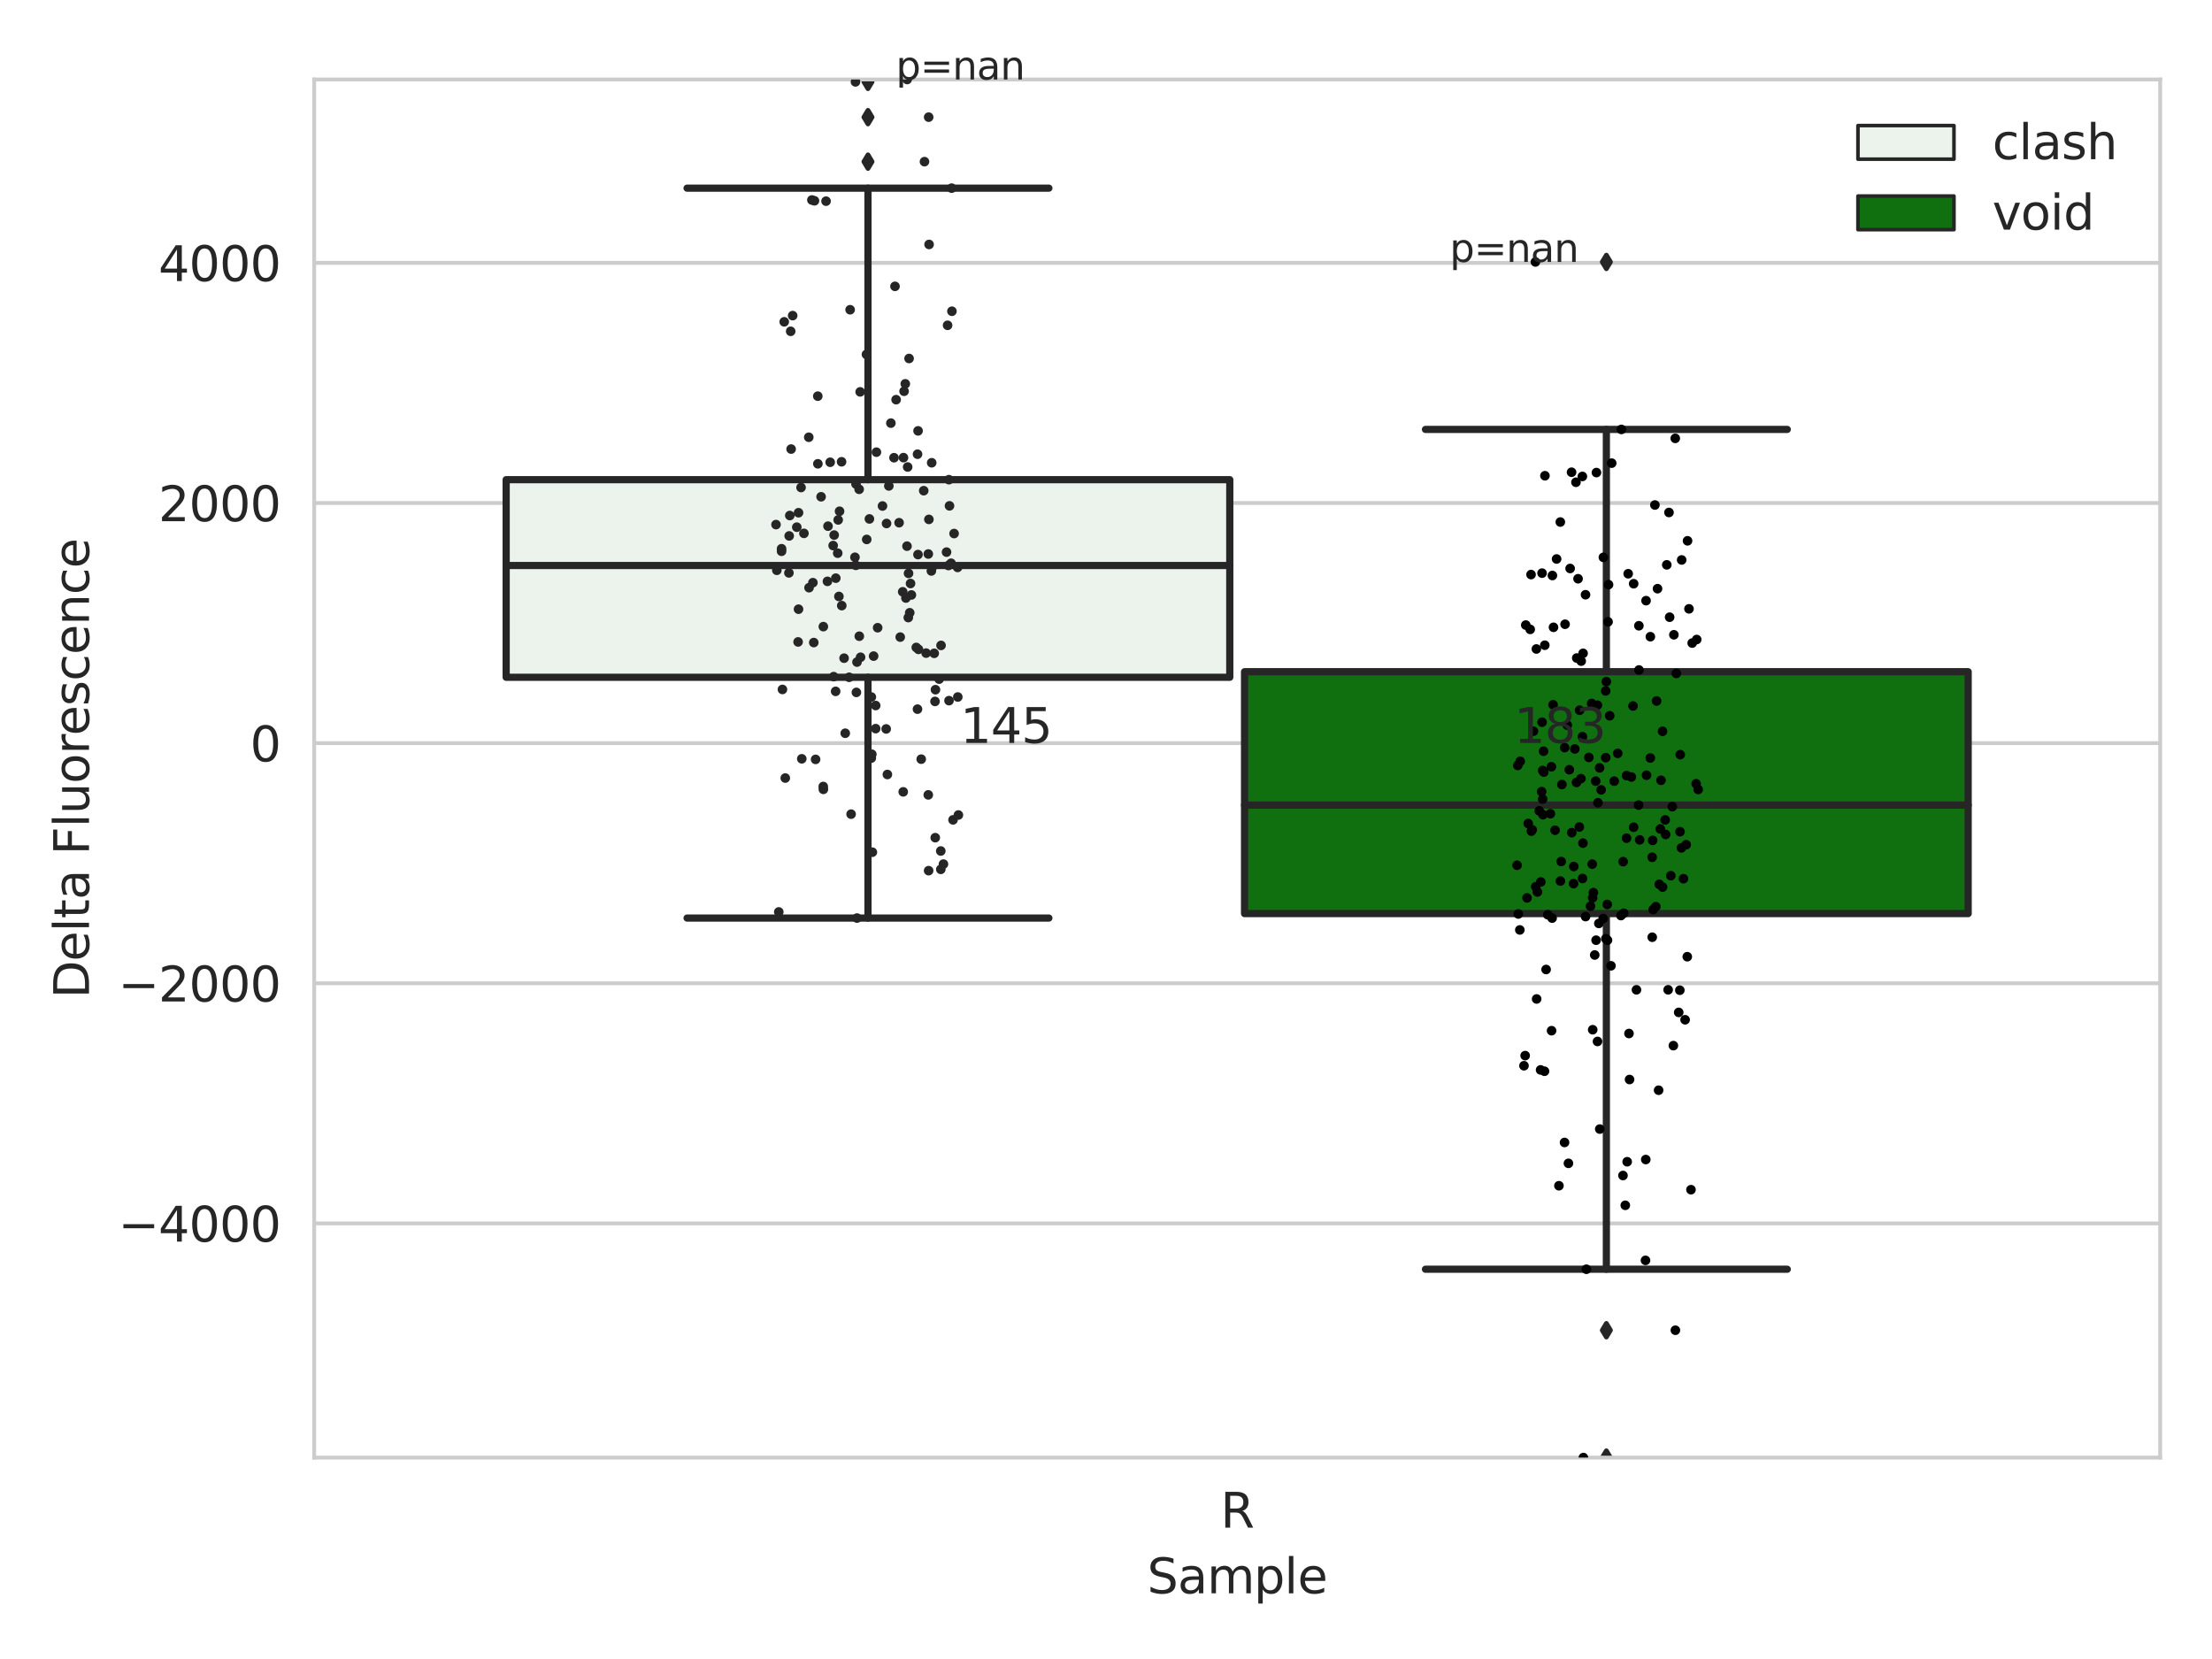 <?xml version="1.0" encoding="utf-8" standalone="no"?>
<!DOCTYPE svg PUBLIC "-//W3C//DTD SVG 1.1//EN"
  "http://www.w3.org/Graphics/SVG/1.1/DTD/svg11.dtd">
<svg xmlns:xlink="http://www.w3.org/1999/xlink" width="460.8pt" height="345.6pt" viewBox="0 0 460.8 345.6" xmlns="http://www.w3.org/2000/svg" version="1.1">
 <defs>
  <style type="text/css">*{stroke-linejoin: round; stroke-linecap: butt}</style>
 </defs>
 <g id="figure_1">
  <g id="patch_1">
   <path d="M 0 345.6 
L 460.8 345.6 
L 460.8 0 
L 0 0 
z
" style="fill: #ffffff"/>
  </g>
  <g id="axes_1">
   <g id="patch_2">
    <path d="M 65.45 303.64 
L 450 303.64 
L 450 16.561 
L 65.45 16.561 
z
" style="fill: #ffffff"/>
   </g>
   <g id="matplotlib.axis_1">
    <g id="xtick_1">
     <g id="text_1">
      <!-- R -->
      <g style="fill: #262626" transform="translate(254.251 318.238)scale(0.1 -0.1)">
       <defs>
        <path id="DejaVuSans-52" d="M 2841 2188 
Q 3044 2119 3236 1894 
Q 3428 1669 3622 1275 
L 4263 0 
L 3584 0 
L 2988 1197 
Q 2756 1666 2539 1819 
Q 2322 1972 1947 1972 
L 1259 1972 
L 1259 0 
L 628 0 
L 628 4666 
L 2053 4666 
Q 2853 4666 3247 4331 
Q 3641 3997 3641 3322 
Q 3641 2881 3436 2590 
Q 3231 2300 2841 2188 
z
M 1259 4147 
L 1259 2491 
L 2053 2491 
Q 2509 2491 2742 2702 
Q 2975 2913 2975 3322 
Q 2975 3731 2742 3939 
Q 2509 4147 2053 4147 
L 1259 4147 
z
" transform="scale(0.016)"/>
       </defs>
       <use xlink:href="#DejaVuSans-52"/>
      </g>
     </g>
    </g>
    <g id="text_2">
     <!-- Sample -->
     <g style="fill: #262626" transform="translate(238.977 331.917)scale(0.1 -0.1)">
      <defs>
       <path id="DejaVuSans-53" d="M 3425 4513 
L 3425 3897 
Q 3066 4069 2747 4153 
Q 2428 4238 2131 4238 
Q 1616 4238 1336 4038 
Q 1056 3838 1056 3469 
Q 1056 3159 1242 3001 
Q 1428 2844 1947 2747 
L 2328 2669 
Q 3034 2534 3370 2195 
Q 3706 1856 3706 1288 
Q 3706 609 3251 259 
Q 2797 -91 1919 -91 
Q 1588 -91 1214 -16 
Q 841 59 441 206 
L 441 856 
Q 825 641 1194 531 
Q 1563 422 1919 422 
Q 2459 422 2753 634 
Q 3047 847 3047 1241 
Q 3047 1584 2836 1778 
Q 2625 1972 2144 2069 
L 1759 2144 
Q 1053 2284 737 2584 
Q 422 2884 422 3419 
Q 422 4038 858 4394 
Q 1294 4750 2059 4750 
Q 2388 4750 2728 4690 
Q 3069 4631 3425 4513 
z
" transform="scale(0.016)"/>
       <path id="DejaVuSans-61" d="M 2194 1759 
Q 1497 1759 1228 1600 
Q 959 1441 959 1056 
Q 959 750 1161 570 
Q 1363 391 1709 391 
Q 2188 391 2477 730 
Q 2766 1069 2766 1631 
L 2766 1759 
L 2194 1759 
z
M 3341 1997 
L 3341 0 
L 2766 0 
L 2766 531 
Q 2569 213 2275 61 
Q 1981 -91 1556 -91 
Q 1019 -91 701 211 
Q 384 513 384 1019 
Q 384 1609 779 1909 
Q 1175 2209 1959 2209 
L 2766 2209 
L 2766 2266 
Q 2766 2663 2505 2880 
Q 2244 3097 1772 3097 
Q 1472 3097 1187 3025 
Q 903 2953 641 2809 
L 641 3341 
Q 956 3463 1253 3523 
Q 1550 3584 1831 3584 
Q 2591 3584 2966 3190 
Q 3341 2797 3341 1997 
z
" transform="scale(0.016)"/>
       <path id="DejaVuSans-6d" d="M 3328 2828 
Q 3544 3216 3844 3400 
Q 4144 3584 4550 3584 
Q 5097 3584 5394 3201 
Q 5691 2819 5691 2113 
L 5691 0 
L 5113 0 
L 5113 2094 
Q 5113 2597 4934 2840 
Q 4756 3084 4391 3084 
Q 3944 3084 3684 2787 
Q 3425 2491 3425 1978 
L 3425 0 
L 2847 0 
L 2847 2094 
Q 2847 2600 2669 2842 
Q 2491 3084 2119 3084 
Q 1678 3084 1418 2786 
Q 1159 2488 1159 1978 
L 1159 0 
L 581 0 
L 581 3500 
L 1159 3500 
L 1159 2956 
Q 1356 3278 1631 3431 
Q 1906 3584 2284 3584 
Q 2666 3584 2933 3390 
Q 3200 3197 3328 2828 
z
" transform="scale(0.016)"/>
       <path id="DejaVuSans-70" d="M 1159 525 
L 1159 -1331 
L 581 -1331 
L 581 3500 
L 1159 3500 
L 1159 2969 
Q 1341 3281 1617 3432 
Q 1894 3584 2278 3584 
Q 2916 3584 3314 3078 
Q 3713 2572 3713 1747 
Q 3713 922 3314 415 
Q 2916 -91 2278 -91 
Q 1894 -91 1617 61 
Q 1341 213 1159 525 
z
M 3116 1747 
Q 3116 2381 2855 2742 
Q 2594 3103 2138 3103 
Q 1681 3103 1420 2742 
Q 1159 2381 1159 1747 
Q 1159 1113 1420 752 
Q 1681 391 2138 391 
Q 2594 391 2855 752 
Q 3116 1113 3116 1747 
z
" transform="scale(0.016)"/>
       <path id="DejaVuSans-6c" d="M 603 4863 
L 1178 4863 
L 1178 0 
L 603 0 
L 603 4863 
z
" transform="scale(0.016)"/>
       <path id="DejaVuSans-65" d="M 3597 1894 
L 3597 1613 
L 953 1613 
Q 991 1019 1311 708 
Q 1631 397 2203 397 
Q 2534 397 2845 478 
Q 3156 559 3463 722 
L 3463 178 
Q 3153 47 2828 -22 
Q 2503 -91 2169 -91 
Q 1331 -91 842 396 
Q 353 884 353 1716 
Q 353 2575 817 3079 
Q 1281 3584 2069 3584 
Q 2775 3584 3186 3129 
Q 3597 2675 3597 1894 
z
M 3022 2063 
Q 3016 2534 2758 2815 
Q 2500 3097 2075 3097 
Q 1594 3097 1305 2825 
Q 1016 2553 972 2059 
L 3022 2063 
z
" transform="scale(0.016)"/>
      </defs>
      <use xlink:href="#DejaVuSans-53"/>
      <use xlink:href="#DejaVuSans-61" x="63.477"/>
      <use xlink:href="#DejaVuSans-6d" x="124.756"/>
      <use xlink:href="#DejaVuSans-70" x="222.168"/>
      <use xlink:href="#DejaVuSans-6c" x="285.645"/>
      <use xlink:href="#DejaVuSans-65" x="313.428"/>
     </g>
    </g>
   </g>
   <g id="matplotlib.axis_2">
    <g id="ytick_1">
     <g id="line2d_1">
      <path d="M 65.45 254.854 
L 450 254.854 
" clip-path="url(#pcdf59a289c)" style="fill: none; stroke: #cccccc; stroke-width: 0.8; stroke-linecap: round"/>
     </g>
     <g id="text_3">
      <!-- −4000 -->
      <g style="fill: #262626" transform="translate(24.62 258.653)scale(0.1 -0.1)">
       <defs>
        <path id="DejaVuSans-2212" d="M 678 2272 
L 4684 2272 
L 4684 1741 
L 678 1741 
L 678 2272 
z
" transform="scale(0.016)"/>
        <path id="DejaVuSans-34" d="M 2419 4116 
L 825 1625 
L 2419 1625 
L 2419 4116 
z
M 2253 4666 
L 3047 4666 
L 3047 1625 
L 3713 1625 
L 3713 1100 
L 3047 1100 
L 3047 0 
L 2419 0 
L 2419 1100 
L 313 1100 
L 313 1709 
L 2253 4666 
z
" transform="scale(0.016)"/>
        <path id="DejaVuSans-30" d="M 2034 4250 
Q 1547 4250 1301 3770 
Q 1056 3291 1056 2328 
Q 1056 1369 1301 889 
Q 1547 409 2034 409 
Q 2525 409 2770 889 
Q 3016 1369 3016 2328 
Q 3016 3291 2770 3770 
Q 2525 4250 2034 4250 
z
M 2034 4750 
Q 2819 4750 3233 4129 
Q 3647 3509 3647 2328 
Q 3647 1150 3233 529 
Q 2819 -91 2034 -91 
Q 1250 -91 836 529 
Q 422 1150 422 2328 
Q 422 3509 836 4129 
Q 1250 4750 2034 4750 
z
" transform="scale(0.016)"/>
       </defs>
       <use xlink:href="#DejaVuSans-2212"/>
       <use xlink:href="#DejaVuSans-34" x="83.789"/>
       <use xlink:href="#DejaVuSans-30" x="147.412"/>
       <use xlink:href="#DejaVuSans-30" x="211.035"/>
       <use xlink:href="#DejaVuSans-30" x="274.658"/>
      </g>
     </g>
    </g>
    <g id="ytick_2">
     <g id="line2d_2">
      <path d="M 65.45 204.83 
L 450 204.83 
" clip-path="url(#pcdf59a289c)" style="fill: none; stroke: #cccccc; stroke-width: 0.8; stroke-linecap: round"/>
     </g>
     <g id="text_4">
      <!-- −2000 -->
      <g style="fill: #262626" transform="translate(24.62 208.629)scale(0.1 -0.1)">
       <defs>
        <path id="DejaVuSans-32" d="M 1228 531 
L 3431 531 
L 3431 0 
L 469 0 
L 469 531 
Q 828 903 1448 1529 
Q 2069 2156 2228 2338 
Q 2531 2678 2651 2914 
Q 2772 3150 2772 3378 
Q 2772 3750 2511 3984 
Q 2250 4219 1831 4219 
Q 1534 4219 1204 4116 
Q 875 4013 500 3803 
L 500 4441 
Q 881 4594 1212 4672 
Q 1544 4750 1819 4750 
Q 2544 4750 2975 4387 
Q 3406 4025 3406 3419 
Q 3406 3131 3298 2873 
Q 3191 2616 2906 2266 
Q 2828 2175 2409 1742 
Q 1991 1309 1228 531 
z
" transform="scale(0.016)"/>
       </defs>
       <use xlink:href="#DejaVuSans-2212"/>
       <use xlink:href="#DejaVuSans-32" x="83.789"/>
       <use xlink:href="#DejaVuSans-30" x="147.412"/>
       <use xlink:href="#DejaVuSans-30" x="211.035"/>
       <use xlink:href="#DejaVuSans-30" x="274.658"/>
      </g>
     </g>
    </g>
    <g id="ytick_3">
     <g id="line2d_3">
      <path d="M 65.45 154.806 
L 450 154.806 
" clip-path="url(#pcdf59a289c)" style="fill: none; stroke: #cccccc; stroke-width: 0.8; stroke-linecap: round"/>
     </g>
     <g id="text_5">
      <!-- 0 -->
      <g style="fill: #262626" transform="translate(52.087 158.605)scale(0.1 -0.1)">
       <use xlink:href="#DejaVuSans-30"/>
      </g>
     </g>
    </g>
    <g id="ytick_4">
     <g id="line2d_4">
      <path d="M 65.45 104.782 
L 450 104.782 
" clip-path="url(#pcdf59a289c)" style="fill: none; stroke: #cccccc; stroke-width: 0.8; stroke-linecap: round"/>
     </g>
     <g id="text_6">
      <!-- 2000 -->
      <g style="fill: #262626" transform="translate(33 108.581)scale(0.1 -0.1)">
       <use xlink:href="#DejaVuSans-32"/>
       <use xlink:href="#DejaVuSans-30" x="63.623"/>
       <use xlink:href="#DejaVuSans-30" x="127.246"/>
       <use xlink:href="#DejaVuSans-30" x="190.869"/>
      </g>
     </g>
    </g>
    <g id="ytick_5">
     <g id="line2d_5">
      <path d="M 65.45 54.758 
L 450 54.758 
" clip-path="url(#pcdf59a289c)" style="fill: none; stroke: #cccccc; stroke-width: 0.8; stroke-linecap: round"/>
     </g>
     <g id="text_7">
      <!-- 4000 -->
      <g style="fill: #262626" transform="translate(33 58.557)scale(0.1 -0.1)">
       <use xlink:href="#DejaVuSans-34"/>
       <use xlink:href="#DejaVuSans-30" x="63.623"/>
       <use xlink:href="#DejaVuSans-30" x="127.246"/>
       <use xlink:href="#DejaVuSans-30" x="190.869"/>
      </g>
     </g>
    </g>
    <g id="text_8">
     <!-- Delta Fluorescence -->
     <g style="fill: #262626" transform="translate(18.541 207.967)rotate(-90)scale(0.1 -0.1)">
      <defs>
       <path id="DejaVuSans-44" d="M 1259 4147 
L 1259 519 
L 2022 519 
Q 2988 519 3436 956 
Q 3884 1394 3884 2338 
Q 3884 3275 3436 3711 
Q 2988 4147 2022 4147 
L 1259 4147 
z
M 628 4666 
L 1925 4666 
Q 3281 4666 3915 4102 
Q 4550 3538 4550 2338 
Q 4550 1131 3912 565 
Q 3275 0 1925 0 
L 628 0 
L 628 4666 
z
" transform="scale(0.016)"/>
       <path id="DejaVuSans-74" d="M 1172 4494 
L 1172 3500 
L 2356 3500 
L 2356 3053 
L 1172 3053 
L 1172 1153 
Q 1172 725 1289 603 
Q 1406 481 1766 481 
L 2356 481 
L 2356 0 
L 1766 0 
Q 1100 0 847 248 
Q 594 497 594 1153 
L 594 3053 
L 172 3053 
L 172 3500 
L 594 3500 
L 594 4494 
L 1172 4494 
z
" transform="scale(0.016)"/>
       <path id="DejaVuSans-20" transform="scale(0.016)"/>
       <path id="DejaVuSans-46" d="M 628 4666 
L 3309 4666 
L 3309 4134 
L 1259 4134 
L 1259 2759 
L 3109 2759 
L 3109 2228 
L 1259 2228 
L 1259 0 
L 628 0 
L 628 4666 
z
" transform="scale(0.016)"/>
       <path id="DejaVuSans-75" d="M 544 1381 
L 544 3500 
L 1119 3500 
L 1119 1403 
Q 1119 906 1312 657 
Q 1506 409 1894 409 
Q 2359 409 2629 706 
Q 2900 1003 2900 1516 
L 2900 3500 
L 3475 3500 
L 3475 0 
L 2900 0 
L 2900 538 
Q 2691 219 2414 64 
Q 2138 -91 1772 -91 
Q 1169 -91 856 284 
Q 544 659 544 1381 
z
M 1991 3584 
L 1991 3584 
z
" transform="scale(0.016)"/>
       <path id="DejaVuSans-6f" d="M 1959 3097 
Q 1497 3097 1228 2736 
Q 959 2375 959 1747 
Q 959 1119 1226 758 
Q 1494 397 1959 397 
Q 2419 397 2687 759 
Q 2956 1122 2956 1747 
Q 2956 2369 2687 2733 
Q 2419 3097 1959 3097 
z
M 1959 3584 
Q 2709 3584 3137 3096 
Q 3566 2609 3566 1747 
Q 3566 888 3137 398 
Q 2709 -91 1959 -91 
Q 1206 -91 779 398 
Q 353 888 353 1747 
Q 353 2609 779 3096 
Q 1206 3584 1959 3584 
z
" transform="scale(0.016)"/>
       <path id="DejaVuSans-72" d="M 2631 2963 
Q 2534 3019 2420 3045 
Q 2306 3072 2169 3072 
Q 1681 3072 1420 2755 
Q 1159 2438 1159 1844 
L 1159 0 
L 581 0 
L 581 3500 
L 1159 3500 
L 1159 2956 
Q 1341 3275 1631 3429 
Q 1922 3584 2338 3584 
Q 2397 3584 2469 3576 
Q 2541 3569 2628 3553 
L 2631 2963 
z
" transform="scale(0.016)"/>
       <path id="DejaVuSans-73" d="M 2834 3397 
L 2834 2853 
Q 2591 2978 2328 3040 
Q 2066 3103 1784 3103 
Q 1356 3103 1142 2972 
Q 928 2841 928 2578 
Q 928 2378 1081 2264 
Q 1234 2150 1697 2047 
L 1894 2003 
Q 2506 1872 2764 1633 
Q 3022 1394 3022 966 
Q 3022 478 2636 193 
Q 2250 -91 1575 -91 
Q 1294 -91 989 -36 
Q 684 19 347 128 
L 347 722 
Q 666 556 975 473 
Q 1284 391 1588 391 
Q 1994 391 2212 530 
Q 2431 669 2431 922 
Q 2431 1156 2273 1281 
Q 2116 1406 1581 1522 
L 1381 1569 
Q 847 1681 609 1914 
Q 372 2147 372 2553 
Q 372 3047 722 3315 
Q 1072 3584 1716 3584 
Q 2034 3584 2315 3537 
Q 2597 3491 2834 3397 
z
" transform="scale(0.016)"/>
       <path id="DejaVuSans-63" d="M 3122 3366 
L 3122 2828 
Q 2878 2963 2633 3030 
Q 2388 3097 2138 3097 
Q 1578 3097 1268 2742 
Q 959 2388 959 1747 
Q 959 1106 1268 751 
Q 1578 397 2138 397 
Q 2388 397 2633 464 
Q 2878 531 3122 666 
L 3122 134 
Q 2881 22 2623 -34 
Q 2366 -91 2075 -91 
Q 1284 -91 818 406 
Q 353 903 353 1747 
Q 353 2603 823 3093 
Q 1294 3584 2113 3584 
Q 2378 3584 2631 3529 
Q 2884 3475 3122 3366 
z
" transform="scale(0.016)"/>
       <path id="DejaVuSans-6e" d="M 3513 2113 
L 3513 0 
L 2938 0 
L 2938 2094 
Q 2938 2591 2744 2837 
Q 2550 3084 2163 3084 
Q 1697 3084 1428 2787 
Q 1159 2491 1159 1978 
L 1159 0 
L 581 0 
L 581 3500 
L 1159 3500 
L 1159 2956 
Q 1366 3272 1645 3428 
Q 1925 3584 2291 3584 
Q 2894 3584 3203 3211 
Q 3513 2838 3513 2113 
z
" transform="scale(0.016)"/>
      </defs>
      <use xlink:href="#DejaVuSans-44"/>
      <use xlink:href="#DejaVuSans-65" x="77.002"/>
      <use xlink:href="#DejaVuSans-6c" x="138.525"/>
      <use xlink:href="#DejaVuSans-74" x="166.309"/>
      <use xlink:href="#DejaVuSans-61" x="205.518"/>
      <use xlink:href="#DejaVuSans-20" x="266.797"/>
      <use xlink:href="#DejaVuSans-46" x="298.584"/>
      <use xlink:href="#DejaVuSans-6c" x="356.104"/>
      <use xlink:href="#DejaVuSans-75" x="383.887"/>
      <use xlink:href="#DejaVuSans-6f" x="447.266"/>
      <use xlink:href="#DejaVuSans-72" x="508.447"/>
      <use xlink:href="#DejaVuSans-65" x="547.311"/>
      <use xlink:href="#DejaVuSans-73" x="608.834"/>
      <use xlink:href="#DejaVuSans-63" x="660.934"/>
      <use xlink:href="#DejaVuSans-65" x="715.914"/>
      <use xlink:href="#DejaVuSans-6e" x="777.438"/>
      <use xlink:href="#DejaVuSans-63" x="840.816"/>
      <use xlink:href="#DejaVuSans-65" x="895.797"/>
     </g>
    </g>
   </g>
   <g id="patch_3">
    <path d="M 105.443 141.092 
L 256.187 141.092 
L 256.187 99.924 
L 105.443 99.924 
L 105.443 141.092 
z
" clip-path="url(#pcdf59a289c)" style="fill: #ecf2ec; stroke: #262626; stroke-width: 1.5; stroke-linejoin: miter"/>
   </g>
   <g id="patch_4">
    <path d="M 259.263 190.321 
L 410.007 190.321 
L 410.007 139.929 
L 259.263 139.929 
L 259.263 190.321 
z
" clip-path="url(#pcdf59a289c)" style="fill: #107010; stroke: #262626; stroke-width: 1.5; stroke-linejoin: miter"/>
   </g>
   <g id="patch_5">
    <path d="M 257.725 154.806 
L 257.725 154.806 
L 257.725 154.806 
L 257.725 154.806 
z
" clip-path="url(#pcdf59a289c)" style="fill: #ecf2ec; stroke: #262626; stroke-width: 0.75; stroke-linejoin: miter"/>
   </g>
   <g id="patch_6">
    <path d="M 257.725 154.806 
L 257.725 154.806 
L 257.725 154.806 
L 257.725 154.806 
z
" clip-path="url(#pcdf59a289c)" style="fill: #107010; stroke: #262626; stroke-width: 0.75; stroke-linejoin: miter"/>
   </g>
   <g id="PathCollection_1"/>
   <g id="PathCollection_2"/>
   <g id="line2d_6">
    <path d="M 180.815 141.092 
L 180.815 191.25 
" clip-path="url(#pcdf59a289c)" style="fill: none; stroke: #262626; stroke-width: 1.5; stroke-linecap: round"/>
   </g>
   <g id="line2d_7">
    <path d="M 180.815 99.924 
L 180.815 39.195 
" clip-path="url(#pcdf59a289c)" style="fill: none; stroke: #262626; stroke-width: 1.5; stroke-linecap: round"/>
   </g>
   <g id="line2d_8">
    <path d="M 143.129 191.25 
L 218.501 191.25 
" clip-path="url(#pcdf59a289c)" style="fill: none; stroke: #262626; stroke-width: 1.5; stroke-linecap: round"/>
   </g>
   <g id="line2d_9">
    <path d="M 143.129 39.195 
L 218.501 39.195 
" clip-path="url(#pcdf59a289c)" style="fill: none; stroke: #262626; stroke-width: 1.5; stroke-linecap: round"/>
   </g>
   <g id="line2d_10">
    <defs>
     <path id="m256984ae31" d="M -0 1.414 
L 0.849 0 
L 0 -1.414 
L -0.849 -0 
z
" style="stroke: #262626; stroke-linejoin: miter"/>
    </defs>
    <g clip-path="url(#pcdf59a289c)">
     <use xlink:href="#m256984ae31" x="180.815" y="16.561" style="fill: #262626; stroke: #262626; stroke-linejoin: miter"/>
     <use xlink:href="#m256984ae31" x="180.815" y="17.053" style="fill: #262626; stroke: #262626; stroke-linejoin: miter"/>
     <use xlink:href="#m256984ae31" x="180.815" y="24.405" style="fill: #262626; stroke: #262626; stroke-linejoin: miter"/>
     <use xlink:href="#m256984ae31" x="180.815" y="33.676" style="fill: #262626; stroke: #262626; stroke-linejoin: miter"/>
    </g>
   </g>
   <g id="line2d_11">
    <path d="M 334.635 190.321 
L 334.635 264.406 
" clip-path="url(#pcdf59a289c)" style="fill: none; stroke: #262626; stroke-width: 1.5; stroke-linecap: round"/>
   </g>
   <g id="line2d_12">
    <path d="M 334.635 139.929 
L 334.635 89.456 
" clip-path="url(#pcdf59a289c)" style="fill: none; stroke: #262626; stroke-width: 1.5; stroke-linecap: round"/>
   </g>
   <g id="line2d_13">
    <path d="M 296.949 264.406 
L 372.321 264.406 
" clip-path="url(#pcdf59a289c)" style="fill: none; stroke: #262626; stroke-width: 1.5; stroke-linecap: round"/>
   </g>
   <g id="line2d_14">
    <path d="M 296.949 89.456 
L 372.321 89.456 
" clip-path="url(#pcdf59a289c)" style="fill: none; stroke: #262626; stroke-width: 1.5; stroke-linecap: round"/>
   </g>
   <g id="line2d_15">
    <g clip-path="url(#pcdf59a289c)">
     <use xlink:href="#m256984ae31" x="334.635" y="303.64" style="fill: #262626; stroke: #262626; stroke-linejoin: miter"/>
     <use xlink:href="#m256984ae31" x="334.635" y="277.112" style="fill: #262626; stroke: #262626; stroke-linejoin: miter"/>
     <use xlink:href="#m256984ae31" x="334.635" y="54.567" style="fill: #262626; stroke: #262626; stroke-linejoin: miter"/>
    </g>
   </g>
   <g id="line2d_16">
    <path d="M 105.443 117.807 
L 256.187 117.807 
" clip-path="url(#pcdf59a289c)" style="fill: none; stroke: #262626; stroke-width: 1.5; stroke-linecap: round"/>
   </g>
   <g id="line2d_17">
    <path d="M 259.263 167.713 
L 410.007 167.713 
" clip-path="url(#pcdf59a289c)" style="fill: none; stroke: #262626; stroke-width: 1.5; stroke-linecap: round"/>
   </g>
   <g id="patch_7">
    <path d="M 65.45 303.64 
L 65.45 16.561 
" style="fill: none; stroke: #cccccc; stroke-width: 0.8; stroke-linejoin: miter; stroke-linecap: square"/>
   </g>
   <g id="patch_8">
    <path d="M 450 303.64 
L 450 16.561 
" style="fill: none; stroke: #cccccc; stroke-width: 0.8; stroke-linejoin: miter; stroke-linecap: square"/>
   </g>
   <g id="patch_9">
    <path d="M 65.45 303.64 
L 450 303.64 
" style="fill: none; stroke: #cccccc; stroke-width: 0.8; stroke-linejoin: miter; stroke-linecap: square"/>
   </g>
   <g id="patch_10">
    <path d="M 65.45 16.561 
L 450 16.561 
" style="fill: none; stroke: #cccccc; stroke-width: 0.8; stroke-linejoin: miter; stroke-linecap: square"/>
   </g>
   <g id="PathCollection_3">
    <defs>
     <path id="C0_0_f09daae672" d="M 0 1 
C 0.265 1 0.52 0.895 0.707 0.707 
C 0.895 0.52 1 0.265 1 -0 
C 1 -0.265 0.895 -0.52 0.707 -0.707 
C 0.52 -0.895 0.265 -1 0 -1 
C -0.265 -1 -0.52 -0.895 -0.707 -0.707 
C -0.895 -0.52 -1 -0.265 -1 0 
C -1 0.265 -0.895 0.52 -0.707 0.707 
C -0.52 0.895 -0.265 1 0 1 
z
"/>
    </defs>
    <g clip-path="url(#pcdf59a289c)">
     <use xlink:href="#C0_0_f09daae672" x="164.346" y="119.342" style="fill: #262626"/>
    </g>
    <g clip-path="url(#pcdf59a289c)">
     <use xlink:href="#C0_0_f09daae672" x="174.894" y="106.503" style="fill: #262626"/>
    </g>
    <g clip-path="url(#pcdf59a289c)">
     <use xlink:href="#C0_0_f09daae672" x="178.286" y="117.77" style="fill: #262626"/>
    </g>
    <g clip-path="url(#pcdf59a289c)">
     <use xlink:href="#C0_0_f09daae672" x="191.13" y="147.728" style="fill: #262626"/>
    </g>
    <g clip-path="url(#pcdf59a289c)">
     <use xlink:href="#C0_0_f09daae672" x="166.348" y="106.81" style="fill: #262626"/>
    </g>
    <g clip-path="url(#pcdf59a289c)">
     <use xlink:href="#C0_0_f09daae672" x="188.982" y="16.561" style="fill: #262626"/>
    </g>
    <g clip-path="url(#pcdf59a289c)">
     <use xlink:href="#C0_0_f09daae672" x="163.589" y="162.079" style="fill: #262626"/>
    </g>
    <g clip-path="url(#pcdf59a289c)">
     <use xlink:href="#C0_0_f09daae672" x="178.401" y="144.238" style="fill: #262626"/>
    </g>
    <g clip-path="url(#pcdf59a289c)">
     <use xlink:href="#C0_0_f09daae672" x="181.732" y="177.53" style="fill: #262626"/>
    </g>
    <g clip-path="url(#pcdf59a289c)">
     <use xlink:href="#C0_0_f09daae672" x="177.3" y="169.604" style="fill: #262626"/>
    </g>
    <g clip-path="url(#pcdf59a289c)">
     <use xlink:href="#C0_0_f09daae672" x="194.875" y="143.675" style="fill: #262626"/>
    </g>
    <g clip-path="url(#pcdf59a289c)">
     <use xlink:href="#C0_0_f09daae672" x="166.259" y="133.724" style="fill: #262626"/>
    </g>
    <g clip-path="url(#pcdf59a289c)">
     <use xlink:href="#C0_0_f09daae672" x="166.875" y="101.556" style="fill: #262626"/>
    </g>
    <g clip-path="url(#pcdf59a289c)">
     <use xlink:href="#C0_0_f09daae672" x="189.68" y="121.556" style="fill: #262626"/>
    </g>
    <g clip-path="url(#pcdf59a289c)">
     <use xlink:href="#C0_0_f09daae672" x="192.429" y="102.22" style="fill: #262626"/>
    </g>
    <g clip-path="url(#pcdf59a289c)">
     <use xlink:href="#C0_0_f09daae672" x="189.861" y="123.938" style="fill: #262626"/>
    </g>
    <g clip-path="url(#pcdf59a289c)">
     <use xlink:href="#C0_0_f09daae672" x="196.037" y="134.452" style="fill: #262626"/>
    </g>
    <g clip-path="url(#pcdf59a289c)">
     <use xlink:href="#C0_0_f09daae672" x="186.238" y="95.352" style="fill: #262626"/>
    </g>
    <g clip-path="url(#pcdf59a289c)">
     <use xlink:href="#C0_0_f09daae672" x="194.611" y="136.101" style="fill: #262626"/>
    </g>
    <g clip-path="url(#pcdf59a289c)">
     <use xlink:href="#C0_0_f09daae672" x="162.814" y="114.84" style="fill: #262626"/>
    </g>
    <g clip-path="url(#pcdf59a289c)">
     <use xlink:href="#C0_0_f09daae672" x="165.13" y="65.75" style="fill: #262626"/>
    </g>
    <g clip-path="url(#pcdf59a289c)">
     <use xlink:href="#C0_0_f09daae672" x="167.026" y="158.072" style="fill: #262626"/>
    </g>
    <g clip-path="url(#pcdf59a289c)">
     <use xlink:href="#C0_0_f09daae672" x="179.191" y="81.632" style="fill: #262626"/>
    </g>
    <g clip-path="url(#pcdf59a289c)">
     <use xlink:href="#C0_0_f09daae672" x="198.755" y="111.148" style="fill: #262626"/>
    </g>
    <g clip-path="url(#pcdf59a289c)">
     <use xlink:href="#C0_0_f09daae672" x="181.114" y="108.103" style="fill: #262626"/>
    </g>
    <g clip-path="url(#pcdf59a289c)">
     <use xlink:href="#C0_0_f09daae672" x="188.159" y="164.956" style="fill: #262626"/>
    </g>
    <g clip-path="url(#pcdf59a289c)">
     <use xlink:href="#C0_0_f09daae672" x="169.132" y="41.662" style="fill: #262626"/>
    </g>
    <g clip-path="url(#pcdf59a289c)">
     <use xlink:href="#C0_0_f09daae672" x="178.531" y="137.922" style="fill: #262626"/>
    </g>
    <g clip-path="url(#pcdf59a289c)">
     <use xlink:href="#C0_0_f09daae672" x="185.585" y="88.143" style="fill: #262626"/>
    </g>
    <g clip-path="url(#pcdf59a289c)">
     <use xlink:href="#C0_0_f09daae672" x="185.161" y="101.227" style="fill: #262626"/>
    </g>
    <g clip-path="url(#pcdf59a289c)">
     <use xlink:href="#C0_0_f09daae672" x="180.497" y="73.831" style="fill: #262626"/>
    </g>
    <g clip-path="url(#pcdf59a289c)">
     <use xlink:href="#C0_0_f09daae672" x="184.607" y="151.849" style="fill: #262626"/>
    </g>
    <g clip-path="url(#pcdf59a289c)">
     <use xlink:href="#C0_0_f09daae672" x="182.418" y="151.787" style="fill: #262626"/>
    </g>
    <g clip-path="url(#pcdf59a289c)">
     <use xlink:href="#C0_0_f09daae672" x="178.976" y="101.931" style="fill: #262626"/>
    </g>
    <g clip-path="url(#pcdf59a289c)">
     <use xlink:href="#C0_0_f09daae672" x="195.988" y="181.1" style="fill: #262626"/>
    </g>
    <g clip-path="url(#pcdf59a289c)">
     <use xlink:href="#C0_0_f09daae672" x="169.904" y="158.194" style="fill: #262626"/>
    </g>
    <g clip-path="url(#pcdf59a289c)">
     <use xlink:href="#C0_0_f09daae672" x="189.512" y="127.645" style="fill: #262626"/>
    </g>
    <g clip-path="url(#pcdf59a289c)">
     <use xlink:href="#C0_0_f09daae672" x="174.761" y="124.253" style="fill: #262626"/>
    </g>
    <g clip-path="url(#pcdf59a289c)">
     <use xlink:href="#C0_0_f09daae672" x="176.081" y="152.747" style="fill: #262626"/>
    </g>
    <g clip-path="url(#pcdf59a289c)">
     <use xlink:href="#C0_0_f09daae672" x="178.213" y="17.053" style="fill: #262626"/>
    </g>
    <g clip-path="url(#pcdf59a289c)">
     <use xlink:href="#C0_0_f09daae672" x="179.007" y="132.537" style="fill: #262626"/>
    </g>
    <g clip-path="url(#pcdf59a289c)">
     <use xlink:href="#C0_0_f09daae672" x="193.458" y="24.405" style="fill: #262626"/>
    </g>
    <g clip-path="url(#pcdf59a289c)">
     <use xlink:href="#C0_0_f09daae672" x="164.714" y="69.018" style="fill: #262626"/>
    </g>
    <g clip-path="url(#pcdf59a289c)">
     <use xlink:href="#C0_0_f09daae672" x="171.049" y="103.486" style="fill: #262626"/>
    </g>
    <g clip-path="url(#pcdf59a289c)">
     <use xlink:href="#C0_0_f09daae672" x="197.181" y="115.018" style="fill: #262626"/>
    </g>
    <g clip-path="url(#pcdf59a289c)">
     <use xlink:href="#C0_0_f09daae672" x="193.545" y="50.924" style="fill: #262626"/>
    </g>
    <g clip-path="url(#pcdf59a289c)">
     <use xlink:href="#C0_0_f09daae672" x="175.353" y="126.16" style="fill: #262626"/>
    </g>
    <g clip-path="url(#pcdf59a289c)">
     <use xlink:href="#C0_0_f09daae672" x="172.943" y="96.298" style="fill: #262626"/>
    </g>
    <g clip-path="url(#pcdf59a289c)">
     <use xlink:href="#C0_0_f09daae672" x="188.053" y="123.281" style="fill: #262626"/>
    </g>
    <g clip-path="url(#pcdf59a289c)">
     <use xlink:href="#C0_0_f09daae672" x="198.536" y="170.792" style="fill: #262626"/>
    </g>
    <g clip-path="url(#pcdf59a289c)">
     <use xlink:href="#C0_0_f09daae672" x="182.42" y="146.973" style="fill: #262626"/>
    </g>
    <g clip-path="url(#pcdf59a289c)">
     <use xlink:href="#C0_0_f09daae672" x="189.081" y="97.286" style="fill: #262626"/>
    </g>
    <g clip-path="url(#pcdf59a289c)">
     <use xlink:href="#C0_0_f09daae672" x="199.527" y="145.199" style="fill: #262626"/>
    </g>
    <g clip-path="url(#pcdf59a289c)">
     <use xlink:href="#C0_0_f09daae672" x="187.297" y="108.89" style="fill: #262626"/>
    </g>
    <g clip-path="url(#pcdf59a289c)">
     <use xlink:href="#C0_0_f09daae672" x="191.338" y="135.276" style="fill: #262626"/>
    </g>
    <g clip-path="url(#pcdf59a289c)">
     <use xlink:href="#C0_0_f09daae672" x="177.096" y="64.525" style="fill: #262626"/>
    </g>
    <g clip-path="url(#pcdf59a289c)">
     <use xlink:href="#C0_0_f09daae672" x="169.523" y="133.855" style="fill: #262626"/>
    </g>
    <g clip-path="url(#pcdf59a289c)">
     <use xlink:href="#C0_0_f09daae672" x="188.337" y="81.504" style="fill: #262626"/>
    </g>
    <g clip-path="url(#pcdf59a289c)">
     <use xlink:href="#C0_0_f09daae672" x="171.52" y="130.537" style="fill: #262626"/>
    </g>
    <g clip-path="url(#pcdf59a289c)">
     <use xlink:href="#C0_0_f09daae672" x="172.489" y="109.611" style="fill: #262626"/>
    </g>
    <g clip-path="url(#pcdf59a289c)">
     <use xlink:href="#C0_0_f09daae672" x="176.886" y="141.092" style="fill: #262626"/>
    </g>
    <g clip-path="url(#pcdf59a289c)">
     <use xlink:href="#C0_0_f09daae672" x="173.77" y="111.465" style="fill: #262626"/>
    </g>
    <g clip-path="url(#pcdf59a289c)">
     <use xlink:href="#C0_0_f09daae672" x="194.172" y="118.217" style="fill: #262626"/>
    </g>
    <g clip-path="url(#pcdf59a289c)">
     <use xlink:href="#C0_0_f09daae672" x="191.249" y="89.758" style="fill: #262626"/>
    </g>
    <g clip-path="url(#pcdf59a289c)">
     <use xlink:href="#C0_0_f09daae672" x="181.517" y="145.202" style="fill: #262626"/>
    </g>
    <g clip-path="url(#pcdf59a289c)">
     <use xlink:href="#C0_0_f09daae672" x="169.668" y="41.828" style="fill: #262626"/>
    </g>
    <g clip-path="url(#pcdf59a289c)">
     <use xlink:href="#C0_0_f09daae672" x="166.346" y="126.906" style="fill: #262626"/>
    </g>
    <g clip-path="url(#pcdf59a289c)">
     <use xlink:href="#C0_0_f09daae672" x="171.524" y="164.435" style="fill: #262626"/>
    </g>
    <g clip-path="url(#pcdf59a289c)">
     <use xlink:href="#C0_0_f09daae672" x="189.217" y="128.655" style="fill: #262626"/>
    </g>
    <g clip-path="url(#pcdf59a289c)">
     <use xlink:href="#C0_0_f09daae672" x="164.402" y="111.642" style="fill: #262626"/>
    </g>
    <g clip-path="url(#pcdf59a289c)">
     <use xlink:href="#C0_0_f09daae672" x="178.324" y="100.835" style="fill: #262626"/>
    </g>
    <g clip-path="url(#pcdf59a289c)">
     <use xlink:href="#C0_0_f09daae672" x="175.84" y="137.111" style="fill: #262626"/>
    </g>
    <g clip-path="url(#pcdf59a289c)">
     <use xlink:href="#C0_0_f09daae672" x="186.444" y="59.65" style="fill: #262626"/>
    </g>
    <g clip-path="url(#pcdf59a289c)">
     <use xlink:href="#C0_0_f09daae672" x="174.51" y="115.237" style="fill: #262626"/>
    </g>
    <g clip-path="url(#pcdf59a289c)">
     <use xlink:href="#C0_0_f09daae672" x="195.984" y="177.279" style="fill: #262626"/>
    </g>
    <g clip-path="url(#pcdf59a289c)">
     <use xlink:href="#C0_0_f09daae672" x="173.562" y="113.65" style="fill: #262626"/>
    </g>
    <g clip-path="url(#pcdf59a289c)">
     <use xlink:href="#C0_0_f09daae672" x="198.304" y="64.839" style="fill: #262626"/>
    </g>
    <g clip-path="url(#pcdf59a289c)">
     <use xlink:href="#C0_0_f09daae672" x="174.078" y="144.022" style="fill: #262626"/>
    </g>
    <g clip-path="url(#pcdf59a289c)">
     <use xlink:href="#C0_0_f09daae672" x="194.022" y="118.939" style="fill: #262626"/>
    </g>
    <g clip-path="url(#pcdf59a289c)">
     <use xlink:href="#C0_0_f09daae672" x="191.232" y="115.53" style="fill: #262626"/>
    </g>
    <g clip-path="url(#pcdf59a289c)">
     <use xlink:href="#C0_0_f09daae672" x="182.575" y="94.196" style="fill: #262626"/>
    </g>
    <g clip-path="url(#pcdf59a289c)">
     <use xlink:href="#C0_0_f09daae672" x="193.384" y="115.408" style="fill: #262626"/>
    </g>
    <g clip-path="url(#pcdf59a289c)">
     <use xlink:href="#C0_0_f09daae672" x="162.998" y="143.624" style="fill: #262626"/>
    </g>
    <g clip-path="url(#pcdf59a289c)">
     <use xlink:href="#C0_0_f09daae672" x="197.697" y="145.956" style="fill: #262626"/>
    </g>
    <g clip-path="url(#pcdf59a289c)">
     <use xlink:href="#C0_0_f09daae672" x="181.991" y="136.679" style="fill: #262626"/>
    </g>
    <g clip-path="url(#pcdf59a289c)">
     <use xlink:href="#C0_0_f09daae672" x="197.679" y="99.924" style="fill: #262626"/>
    </g>
    <g clip-path="url(#pcdf59a289c)">
     <use xlink:href="#C0_0_f09daae672" x="187.534" y="132.719" style="fill: #262626"/>
    </g>
    <g clip-path="url(#pcdf59a289c)">
     <use xlink:href="#C0_0_f09daae672" x="193.45" y="181.374" style="fill: #262626"/>
    </g>
    <g clip-path="url(#pcdf59a289c)">
     <use xlink:href="#C0_0_f09daae672" x="194.83" y="174.505" style="fill: #262626"/>
    </g>
    <g clip-path="url(#pcdf59a289c)">
     <use xlink:href="#C0_0_f09daae672" x="179.272" y="136.916" style="fill: #262626"/>
    </g>
    <g clip-path="url(#pcdf59a289c)">
     <use xlink:href="#C0_0_f09daae672" x="191.139" y="94.62" style="fill: #262626"/>
    </g>
    <g clip-path="url(#pcdf59a289c)">
     <use xlink:href="#C0_0_f09daae672" x="162.814" y="114.312" style="fill: #262626"/>
    </g>
    <g clip-path="url(#pcdf59a289c)">
     <use xlink:href="#C0_0_f09daae672" x="163.369" y="67.038" style="fill: #262626"/>
    </g>
    <g clip-path="url(#pcdf59a289c)">
     <use xlink:href="#C0_0_f09daae672" x="172.081" y="41.906" style="fill: #262626"/>
    </g>
    <g clip-path="url(#pcdf59a289c)">
     <use xlink:href="#C0_0_f09daae672" x="174.112" y="120.443" style="fill: #262626"/>
    </g>
    <g clip-path="url(#pcdf59a289c)">
     <use xlink:href="#C0_0_f09daae672" x="194.78" y="146.12" style="fill: #262626"/>
    </g>
    <g clip-path="url(#pcdf59a289c)">
     <use xlink:href="#C0_0_f09daae672" x="183.84" y="105.411" style="fill: #262626"/>
    </g>
    <g clip-path="url(#pcdf59a289c)">
     <use xlink:href="#C0_0_f09daae672" x="199.486" y="118.203" style="fill: #262626"/>
    </g>
    <g clip-path="url(#pcdf59a289c)">
     <use xlink:href="#C0_0_f09daae672" x="169.342" y="121.38" style="fill: #262626"/>
    </g>
    <g clip-path="url(#pcdf59a289c)">
     <use xlink:href="#C0_0_f09daae672" x="193.378" y="165.587" style="fill: #262626"/>
    </g>
    <g clip-path="url(#pcdf59a289c)">
     <use xlink:href="#C0_0_f09daae672" x="188.944" y="113.774" style="fill: #262626"/>
    </g>
    <g clip-path="url(#pcdf59a289c)">
     <use xlink:href="#C0_0_f09daae672" x="170.377" y="96.619" style="fill: #262626"/>
    </g>
    <g clip-path="url(#pcdf59a289c)">
     <use xlink:href="#C0_0_f09daae672" x="175.312" y="96.198" style="fill: #262626"/>
    </g>
    <g clip-path="url(#pcdf59a289c)">
     <use xlink:href="#C0_0_f09daae672" x="186.677" y="83.259" style="fill: #262626"/>
    </g>
    <g clip-path="url(#pcdf59a289c)">
     <use xlink:href="#C0_0_f09daae672" x="198.245" y="39.195" style="fill: #262626"/>
    </g>
    <g clip-path="url(#pcdf59a289c)">
     <use xlink:href="#C0_0_f09daae672" x="197.402" y="67.767" style="fill: #262626"/>
    </g>
    <g clip-path="url(#pcdf59a289c)">
     <use xlink:href="#C0_0_f09daae672" x="194.089" y="96.403" style="fill: #262626"/>
    </g>
    <g clip-path="url(#pcdf59a289c)">
     <use xlink:href="#C0_0_f09daae672" x="193.506" y="108.2" style="fill: #262626"/>
    </g>
    <g clip-path="url(#pcdf59a289c)">
     <use xlink:href="#C0_0_f09daae672" x="181.619" y="157.127" style="fill: #262626"/>
    </g>
    <g clip-path="url(#pcdf59a289c)">
     <use xlink:href="#C0_0_f09daae672" x="167.475" y="111.111" style="fill: #262626"/>
    </g>
    <g clip-path="url(#pcdf59a289c)">
     <use xlink:href="#C0_0_f09daae672" x="182.83" y="130.766" style="fill: #262626"/>
    </g>
    <g clip-path="url(#pcdf59a289c)">
     <use xlink:href="#C0_0_f09daae672" x="189.379" y="74.679" style="fill: #262626"/>
    </g>
    <g clip-path="url(#pcdf59a289c)">
     <use xlink:href="#C0_0_f09daae672" x="189.268" y="119.442" style="fill: #262626"/>
    </g>
    <g clip-path="url(#pcdf59a289c)">
     <use xlink:href="#C0_0_f09daae672" x="197.797" y="105.378" style="fill: #262626"/>
    </g>
    <g clip-path="url(#pcdf59a289c)">
     <use xlink:href="#C0_0_f09daae672" x="192.925" y="136.055" style="fill: #262626"/>
    </g>
    <g clip-path="url(#pcdf59a289c)">
     <use xlink:href="#C0_0_f09daae672" x="178.103" y="116.089" style="fill: #262626"/>
    </g>
    <g clip-path="url(#pcdf59a289c)">
     <use xlink:href="#C0_0_f09daae672" x="184.684" y="109.052" style="fill: #262626"/>
    </g>
    <g clip-path="url(#pcdf59a289c)">
     <use xlink:href="#C0_0_f09daae672" x="188.718" y="124.582" style="fill: #262626"/>
    </g>
    <g clip-path="url(#pcdf59a289c)">
     <use xlink:href="#C0_0_f09daae672" x="164.806" y="93.547" style="fill: #262626"/>
    </g>
    <g clip-path="url(#pcdf59a289c)">
     <use xlink:href="#C0_0_f09daae672" x="196.537" y="180.005" style="fill: #262626"/>
    </g>
    <g clip-path="url(#pcdf59a289c)">
     <use xlink:href="#C0_0_f09daae672" x="181.508" y="157.92" style="fill: #262626"/>
    </g>
    <g clip-path="url(#pcdf59a289c)">
     <use xlink:href="#C0_0_f09daae672" x="188.212" y="95.333" style="fill: #262626"/>
    </g>
    <g clip-path="url(#pcdf59a289c)">
     <use xlink:href="#C0_0_f09daae672" x="165.986" y="109.819" style="fill: #262626"/>
    </g>
    <g clip-path="url(#pcdf59a289c)">
     <use xlink:href="#C0_0_f09daae672" x="172.373" y="121.107" style="fill: #262626"/>
    </g>
    <g clip-path="url(#pcdf59a289c)">
     <use xlink:href="#C0_0_f09daae672" x="174.607" y="108.309" style="fill: #262626"/>
    </g>
    <g clip-path="url(#pcdf59a289c)">
     <use xlink:href="#C0_0_f09daae672" x="164.53" y="107.393" style="fill: #262626"/>
    </g>
    <g clip-path="url(#pcdf59a289c)">
     <use xlink:href="#C0_0_f09daae672" x="188.591" y="79.956" style="fill: #262626"/>
    </g>
    <g clip-path="url(#pcdf59a289c)">
     <use xlink:href="#C0_0_f09daae672" x="197.572" y="117.807" style="fill: #262626"/>
    </g>
    <g clip-path="url(#pcdf59a289c)">
     <use xlink:href="#C0_0_f09daae672" x="180.554" y="112.375" style="fill: #262626"/>
    </g>
    <g clip-path="url(#pcdf59a289c)">
     <use xlink:href="#C0_0_f09daae672" x="192.587" y="33.676" style="fill: #262626"/>
    </g>
    <g clip-path="url(#pcdf59a289c)">
     <use xlink:href="#C0_0_f09daae672" x="170.36" y="82.527" style="fill: #262626"/>
    </g>
    <g clip-path="url(#pcdf59a289c)">
     <use xlink:href="#C0_0_f09daae672" x="195.644" y="141.472" style="fill: #262626"/>
    </g>
    <g clip-path="url(#pcdf59a289c)">
     <use xlink:href="#C0_0_f09daae672" x="171.497" y="163.843" style="fill: #262626"/>
    </g>
    <g clip-path="url(#pcdf59a289c)">
     <use xlink:href="#C0_0_f09daae672" x="168.541" y="122.427" style="fill: #262626"/>
    </g>
    <g clip-path="url(#pcdf59a289c)">
     <use xlink:href="#C0_0_f09daae672" x="162.234" y="189.971" style="fill: #262626"/>
    </g>
    <g clip-path="url(#pcdf59a289c)">
     <use xlink:href="#C0_0_f09daae672" x="191.906" y="158.146" style="fill: #262626"/>
    </g>
    <g clip-path="url(#pcdf59a289c)">
     <use xlink:href="#C0_0_f09daae672" x="168.482" y="91.087" style="fill: #262626"/>
    </g>
    <g clip-path="url(#pcdf59a289c)">
     <use xlink:href="#C0_0_f09daae672" x="161.656" y="109.283" style="fill: #262626"/>
    </g>
    <g clip-path="url(#pcdf59a289c)">
     <use xlink:href="#C0_0_f09daae672" x="198.131" y="117.336" style="fill: #262626"/>
    </g>
    <g clip-path="url(#pcdf59a289c)">
     <use xlink:href="#C0_0_f09daae672" x="190.879" y="134.875" style="fill: #262626"/>
    </g>
    <g clip-path="url(#pcdf59a289c)">
     <use xlink:href="#C0_0_f09daae672" x="161.831" y="118.802" style="fill: #262626"/>
    </g>
    <g clip-path="url(#pcdf59a289c)">
     <use xlink:href="#C0_0_f09daae672" x="184.857" y="161.341" style="fill: #262626"/>
    </g>
    <g clip-path="url(#pcdf59a289c)">
     <use xlink:href="#C0_0_f09daae672" x="178.53" y="191.25" style="fill: #262626"/>
    </g>
    <g clip-path="url(#pcdf59a289c)">
     <use xlink:href="#C0_0_f09daae672" x="199.651" y="169.781" style="fill: #262626"/>
    </g>
    <g clip-path="url(#pcdf59a289c)">
     <use xlink:href="#C0_0_f09daae672" x="173.674" y="140.956" style="fill: #262626"/>
    </g>
   </g>
   <g id="PathCollection_4">
    <defs>
     <path id="C1_0_f49c408085" d="M 0 1 
C 0.265 1 0.52 0.895 0.707 0.707 
C 0.895 0.52 1 0.265 1 -0 
C 1 -0.265 0.895 -0.52 0.707 -0.707 
C 0.52 -0.895 0.265 -1 0 -1 
C -0.265 -1 -0.52 -0.895 -0.707 -0.707 
C -0.895 -0.52 -1 -0.265 -1 0 
C -1 0.265 -0.895 0.52 -0.707 0.707 
C -0.52 0.895 -0.265 1 0 1 
z
"/>
    </defs>
    <g clip-path="url(#pcdf59a289c)">
     <use xlink:href="#C1_0_f49c408085" x="336.264" y="162.731"/>
    </g>
    <g clip-path="url(#pcdf59a289c)">
     <use xlink:href="#C1_0_f49c408085" x="339.465" y="224.884"/>
    </g>
    <g clip-path="url(#pcdf59a289c)">
     <use xlink:href="#C1_0_f49c408085" x="347.219" y="117.665"/>
    </g>
    <g clip-path="url(#pcdf59a289c)">
     <use xlink:href="#C1_0_f49c408085" x="326.735" y="242.345"/>
    </g>
    <g clip-path="url(#pcdf59a289c)">
     <use xlink:href="#C1_0_f49c408085" x="333.07" y="192.368"/>
    </g>
    <g clip-path="url(#pcdf59a289c)">
     <use xlink:href="#C1_0_f49c408085" x="327.384" y="98.374"/>
    </g>
    <g clip-path="url(#pcdf59a289c)">
     <use xlink:href="#C1_0_f49c408085" x="327.428" y="173.461"/>
    </g>
    <g clip-path="url(#pcdf59a289c)">
     <use xlink:href="#C1_0_f49c408085" x="329.85" y="303.64"/>
    </g>
    <g clip-path="url(#pcdf59a289c)">
     <use xlink:href="#C1_0_f49c408085" x="327.85" y="180.507"/>
    </g>
    <g clip-path="url(#pcdf59a289c)">
     <use xlink:href="#C1_0_f49c408085" x="331.934" y="185.949"/>
    </g>
    <g clip-path="url(#pcdf59a289c)">
     <use xlink:href="#C1_0_f49c408085" x="337.762" y="89.456"/>
    </g>
    <g clip-path="url(#pcdf59a289c)">
     <use xlink:href="#C1_0_f49c408085" x="323.95" y="172.95"/>
    </g>
    <g clip-path="url(#pcdf59a289c)">
     <use xlink:href="#C1_0_f49c408085" x="347.679" y="106.758"/>
    </g>
    <g clip-path="url(#pcdf59a289c)">
     <use xlink:href="#C1_0_f49c408085" x="330.294" y="123.893"/>
    </g>
    <g clip-path="url(#pcdf59a289c)">
     <use xlink:href="#C1_0_f49c408085" x="338.97" y="242.014"/>
    </g>
    <g clip-path="url(#pcdf59a289c)">
     <use xlink:href="#C1_0_f49c408085" x="316.286" y="190.399"/>
    </g>
    <g clip-path="url(#pcdf59a289c)">
     <use xlink:href="#C1_0_f49c408085" x="328.416" y="162.994"/>
    </g>
    <g clip-path="url(#pcdf59a289c)">
     <use xlink:href="#C1_0_f49c408085" x="348.986" y="91.32"/>
    </g>
    <g clip-path="url(#pcdf59a289c)">
     <use xlink:href="#C1_0_f49c408085" x="338.252" y="190.244"/>
    </g>
    <g clip-path="url(#pcdf59a289c)">
     <use xlink:href="#C1_0_f49c408085" x="338.577" y="251.087"/>
    </g>
    <g clip-path="url(#pcdf59a289c)">
     <use xlink:href="#C1_0_f49c408085" x="351.261" y="175.969"/>
    </g>
    <g clip-path="url(#pcdf59a289c)">
     <use xlink:href="#C1_0_f49c408085" x="348.374" y="168.042"/>
    </g>
    <g clip-path="url(#pcdf59a289c)">
     <use xlink:href="#C1_0_f49c408085" x="325.374" y="163.432"/>
    </g>
    <g clip-path="url(#pcdf59a289c)">
     <use xlink:href="#C1_0_f49c408085" x="333.261" y="235.207"/>
    </g>
    <g clip-path="url(#pcdf59a289c)">
     <use xlink:href="#C1_0_f49c408085" x="340.315" y="172.329"/>
    </g>
    <g clip-path="url(#pcdf59a289c)">
     <use xlink:href="#C1_0_f49c408085" x="321.547" y="156.498"/>
    </g>
    <g clip-path="url(#pcdf59a289c)">
     <use xlink:href="#C1_0_f49c408085" x="344.391" y="189.486"/>
    </g>
    <g clip-path="url(#pcdf59a289c)">
     <use xlink:href="#C1_0_f49c408085" x="339.347" y="215.3"/>
    </g>
    <g clip-path="url(#pcdf59a289c)">
     <use xlink:href="#C1_0_f49c408085" x="322.081" y="201.962"/>
    </g>
    <g clip-path="url(#pcdf59a289c)">
     <use xlink:href="#C1_0_f49c408085" x="332.883" y="167.224"/>
    </g>
    <g clip-path="url(#pcdf59a289c)">
     <use xlink:href="#C1_0_f49c408085" x="320.663" y="168.917"/>
    </g>
    <g clip-path="url(#pcdf59a289c)">
     <use xlink:href="#C1_0_f49c408085" x="316.684" y="158.591"/>
    </g>
    <g clip-path="url(#pcdf59a289c)">
     <use xlink:href="#C1_0_f49c408085" x="329.657" y="153.46"/>
    </g>
    <g clip-path="url(#pcdf59a289c)">
     <use xlink:href="#C1_0_f49c408085" x="345.292" y="122.632"/>
    </g>
    <g clip-path="url(#pcdf59a289c)">
     <use xlink:href="#C1_0_f49c408085" x="338.095" y="244.88"/>
    </g>
    <g clip-path="url(#pcdf59a289c)">
     <use xlink:href="#C1_0_f49c408085" x="321.604" y="160.838"/>
    </g>
    <g clip-path="url(#pcdf59a289c)">
     <use xlink:href="#C1_0_f49c408085" x="329.756" y="175.639"/>
    </g>
    <g clip-path="url(#pcdf59a289c)">
     <use xlink:href="#C1_0_f49c408085" x="319.859" y="54.567"/>
    </g>
    <g clip-path="url(#pcdf59a289c)">
     <use xlink:href="#C1_0_f49c408085" x="327.086" y="118.422"/>
    </g>
    <g clip-path="url(#pcdf59a289c)">
     <use xlink:href="#C1_0_f49c408085" x="346.019" y="162.548"/>
    </g>
    <g clip-path="url(#pcdf59a289c)">
     <use xlink:href="#C1_0_f49c408085" x="323.221" y="214.713"/>
    </g>
    <g clip-path="url(#pcdf59a289c)">
     <use xlink:href="#C1_0_f49c408085" x="329.787" y="136.101"/>
    </g>
    <g clip-path="url(#pcdf59a289c)">
     <use xlink:href="#C1_0_f49c408085" x="349.976" y="173.262"/>
    </g>
    <g clip-path="url(#pcdf59a289c)">
     <use xlink:href="#C1_0_f49c408085" x="343.792" y="157.903"/>
    </g>
    <g clip-path="url(#pcdf59a289c)">
     <use xlink:href="#C1_0_f49c408085" x="332.415" y="162.73"/>
    </g>
    <g clip-path="url(#pcdf59a289c)">
     <use xlink:href="#C1_0_f49c408085" x="345.654" y="184.221"/>
    </g>
    <g clip-path="url(#pcdf59a289c)">
     <use xlink:href="#C1_0_f49c408085" x="321.242" y="150.451"/>
    </g>
    <g clip-path="url(#pcdf59a289c)">
     <use xlink:href="#C1_0_f49c408085" x="332.79" y="216.951"/>
    </g>
    <g clip-path="url(#pcdf59a289c)">
     <use xlink:href="#C1_0_f49c408085" x="323.534" y="146.818"/>
    </g>
    <g clip-path="url(#pcdf59a289c)">
     <use xlink:href="#C1_0_f49c408085" x="344.181" y="178.588"/>
    </g>
    <g clip-path="url(#pcdf59a289c)">
     <use xlink:href="#C1_0_f49c408085" x="348.703" y="132.237"/>
    </g>
    <g clip-path="url(#pcdf59a289c)">
     <use xlink:href="#C1_0_f49c408085" x="322.978" y="169.515"/>
    </g>
    <g clip-path="url(#pcdf59a289c)">
     <use xlink:href="#C1_0_f49c408085" x="334.816" y="188.417"/>
    </g>
    <g clip-path="url(#pcdf59a289c)">
     <use xlink:href="#C1_0_f49c408085" x="349.707" y="210.898"/>
    </g>
    <g clip-path="url(#pcdf59a289c)">
     <use xlink:href="#C1_0_f49c408085" x="345.519" y="227.113"/>
    </g>
    <g clip-path="url(#pcdf59a289c)">
     <use xlink:href="#C1_0_f49c408085" x="319.454" y="152.325"/>
    </g>
    <g clip-path="url(#pcdf59a289c)">
     <use xlink:href="#C1_0_f49c408085" x="321.746" y="223.159"/>
    </g>
    <g clip-path="url(#pcdf59a289c)">
     <use xlink:href="#C1_0_f49c408085" x="324.268" y="116.446"/>
    </g>
    <g clip-path="url(#pcdf59a289c)">
     <use xlink:href="#C1_0_f49c408085" x="332.772" y="146.906"/>
    </g>
    <g clip-path="url(#pcdf59a289c)">
     <use xlink:href="#C1_0_f49c408085" x="320.057" y="135.194"/>
    </g>
    <g clip-path="url(#pcdf59a289c)">
     <use xlink:href="#C1_0_f49c408085" x="319.019" y="173.142"/>
    </g>
    <g clip-path="url(#pcdf59a289c)">
     <use xlink:href="#C1_0_f49c408085" x="332.497" y="195.859"/>
    </g>
    <g clip-path="url(#pcdf59a289c)">
     <use xlink:href="#C1_0_f49c408085" x="323.334" y="191.259"/>
    </g>
    <g clip-path="url(#pcdf59a289c)">
     <use xlink:href="#C1_0_f49c408085" x="342.79" y="262.557"/>
    </g>
    <g clip-path="url(#pcdf59a289c)">
     <use xlink:href="#C1_0_f49c408085" x="344.191" y="195.243"/>
    </g>
    <g clip-path="url(#pcdf59a289c)">
     <use xlink:href="#C1_0_f49c408085" x="325.06" y="183.54"/>
    </g>
    <g clip-path="url(#pcdf59a289c)">
     <use xlink:href="#C1_0_f49c408085" x="353.336" y="163.269"/>
    </g>
    <g clip-path="url(#pcdf59a289c)">
     <use xlink:href="#C1_0_f49c408085" x="323.622" y="130.68"/>
    </g>
    <g clip-path="url(#pcdf59a289c)">
     <use xlink:href="#C1_0_f49c408085" x="326.916" y="160.349"/>
    </g>
    <g clip-path="url(#pcdf59a289c)">
     <use xlink:href="#C1_0_f49c408085" x="347.816" y="128.572"/>
    </g>
    <g clip-path="url(#pcdf59a289c)">
     <use xlink:href="#C1_0_f49c408085" x="334.015" y="116.103"/>
    </g>
    <g clip-path="url(#pcdf59a289c)">
     <use xlink:href="#C1_0_f49c408085" x="350.023" y="157.213"/>
    </g>
    <g clip-path="url(#pcdf59a289c)">
     <use xlink:href="#C1_0_f49c408085" x="330.988" y="157.789"/>
    </g>
    <g clip-path="url(#pcdf59a289c)">
     <use xlink:href="#C1_0_f49c408085" x="328.466" y="137.078"/>
    </g>
    <g clip-path="url(#pcdf59a289c)">
     <use xlink:href="#C1_0_f49c408085" x="338.131" y="179.496"/>
    </g>
    <g clip-path="url(#pcdf59a289c)">
     <use xlink:href="#C1_0_f49c408085" x="344.748" y="105.201"/>
    </g>
    <g clip-path="url(#pcdf59a289c)">
     <use xlink:href="#C1_0_f49c408085" x="333.968" y="191.347"/>
    </g>
    <g clip-path="url(#pcdf59a289c)">
     <use xlink:href="#C1_0_f49c408085" x="331.688" y="180.016"/>
    </g>
    <g clip-path="url(#pcdf59a289c)">
     <use xlink:href="#C1_0_f49c408085" x="349.208" y="140.289"/>
    </g>
    <g clip-path="url(#pcdf59a289c)">
     <use xlink:href="#C1_0_f49c408085" x="322.431" y="190.554"/>
    </g>
    <g clip-path="url(#pcdf59a289c)">
     <use xlink:href="#C1_0_f49c408085" x="336.996" y="156.942"/>
    </g>
    <g clip-path="url(#pcdf59a289c)">
     <use xlink:href="#C1_0_f49c408085" x="345.875" y="172.686"/>
    </g>
    <g clip-path="url(#pcdf59a289c)">
     <use xlink:href="#C1_0_f49c408085" x="317.718" y="219.904"/>
    </g>
    <g clip-path="url(#pcdf59a289c)">
     <use xlink:href="#C1_0_f49c408085" x="327.806" y="184.085"/>
    </g>
    <g clip-path="url(#pcdf59a289c)">
     <use xlink:href="#C1_0_f49c408085" x="331.775" y="187.025"/>
    </g>
    <g clip-path="url(#pcdf59a289c)">
     <use xlink:href="#C1_0_f49c408085" x="351.545" y="112.662"/>
    </g>
    <g clip-path="url(#pcdf59a289c)">
     <use xlink:href="#C1_0_f49c408085" x="344.278" y="175.072"/>
    </g>
    <g clip-path="url(#pcdf59a289c)">
     <use xlink:href="#C1_0_f49c408085" x="321.429" y="169.714"/>
    </g>
    <g clip-path="url(#pcdf59a289c)">
     <use xlink:href="#C1_0_f49c408085" x="324.754" y="247.012"/>
    </g>
    <g clip-path="url(#pcdf59a289c)">
     <use xlink:href="#C1_0_f49c408085" x="351.847" y="126.834"/>
    </g>
    <g clip-path="url(#pcdf59a289c)">
     <use xlink:href="#C1_0_f49c408085" x="320.977" y="183.734"/>
    </g>
    <g clip-path="url(#pcdf59a289c)">
     <use xlink:href="#C1_0_f49c408085" x="334.491" y="143.93"/>
    </g>
    <g clip-path="url(#pcdf59a289c)">
     <use xlink:href="#C1_0_f49c408085" x="350.272" y="176.628"/>
    </g>
    <g clip-path="url(#pcdf59a289c)">
     <use xlink:href="#C1_0_f49c408085" x="341.573" y="174.96"/>
    </g>
    <g clip-path="url(#pcdf59a289c)">
     <use xlink:href="#C1_0_f49c408085" x="346.982" y="173.837"/>
    </g>
    <g clip-path="url(#pcdf59a289c)">
     <use xlink:href="#C1_0_f49c408085" x="341.348" y="167.713"/>
    </g>
    <g clip-path="url(#pcdf59a289c)">
     <use xlink:href="#C1_0_f49c408085" x="352.518" y="133.962"/>
    </g>
    <g clip-path="url(#pcdf59a289c)">
     <use xlink:href="#C1_0_f49c408085" x="353.454" y="133.224"/>
    </g>
    <g clip-path="url(#pcdf59a289c)">
     <use xlink:href="#C1_0_f49c408085" x="337.675" y="190.73"/>
    </g>
    <g clip-path="url(#pcdf59a289c)">
     <use xlink:href="#C1_0_f49c408085" x="326.031" y="130.04"/>
    </g>
    <g clip-path="url(#pcdf59a289c)">
     <use xlink:href="#C1_0_f49c408085" x="323.395" y="119.888"/>
    </g>
    <g clip-path="url(#pcdf59a289c)">
     <use xlink:href="#C1_0_f49c408085" x="334.507" y="157.834"/>
    </g>
    <g clip-path="url(#pcdf59a289c)">
     <use xlink:href="#C1_0_f49c408085" x="350.321" y="116.646"/>
    </g>
    <g clip-path="url(#pcdf59a289c)">
     <use xlink:href="#C1_0_f49c408085" x="343.802" y="132.636"/>
    </g>
    <g clip-path="url(#pcdf59a289c)">
     <use xlink:href="#C1_0_f49c408085" x="340.906" y="206.198"/>
    </g>
    <g clip-path="url(#pcdf59a289c)">
     <use xlink:href="#C1_0_f49c408085" x="329.338" y="162.204"/>
    </g>
    <g clip-path="url(#pcdf59a289c)">
     <use xlink:href="#C1_0_f49c408085" x="335.332" y="149.104"/>
    </g>
    <g clip-path="url(#pcdf59a289c)">
     <use xlink:href="#C1_0_f49c408085" x="321.153" y="164.91"/>
    </g>
    <g clip-path="url(#pcdf59a289c)">
     <use xlink:href="#C1_0_f49c408085" x="338.843" y="161.574"/>
    </g>
    <g clip-path="url(#pcdf59a289c)">
     <use xlink:href="#C1_0_f49c408085" x="346.34" y="152.345"/>
    </g>
    <g clip-path="url(#pcdf59a289c)">
     <use xlink:href="#C1_0_f49c408085" x="352.262" y="247.834"/>
    </g>
    <g clip-path="url(#pcdf59a289c)">
     <use xlink:href="#C1_0_f49c408085" x="330.303" y="190.942"/>
    </g>
    <g clip-path="url(#pcdf59a289c)">
     <use xlink:href="#C1_0_f49c408085" x="318.111" y="187.054"/>
    </g>
    <g clip-path="url(#pcdf59a289c)">
     <use xlink:href="#C1_0_f49c408085" x="333.227" y="159.965"/>
    </g>
    <g clip-path="url(#pcdf59a289c)">
     <use xlink:href="#C1_0_f49c408085" x="321.24" y="119.397"/>
    </g>
    <g clip-path="url(#pcdf59a289c)">
     <use xlink:href="#C1_0_f49c408085" x="326.493" y="151.058"/>
    </g>
    <g clip-path="url(#pcdf59a289c)">
     <use xlink:href="#C1_0_f49c408085" x="338.843" y="174.61"/>
    </g>
    <g clip-path="url(#pcdf59a289c)">
     <use xlink:href="#C1_0_f49c408085" x="321.367" y="166.466"/>
    </g>
    <g clip-path="url(#pcdf59a289c)">
     <use xlink:href="#C1_0_f49c408085" x="317.475" y="222.011"/>
    </g>
    <g clip-path="url(#pcdf59a289c)">
     <use xlink:href="#C1_0_f49c408085" x="333.547" y="164.547"/>
    </g>
    <g clip-path="url(#pcdf59a289c)">
     <use xlink:href="#C1_0_f49c408085" x="341.409" y="130.357"/>
    </g>
    <g clip-path="url(#pcdf59a289c)">
     <use xlink:href="#C1_0_f49c408085" x="349.94" y="206.283"/>
    </g>
    <g clip-path="url(#pcdf59a289c)">
     <use xlink:href="#C1_0_f49c408085" x="329.637" y="99.252"/>
    </g>
    <g clip-path="url(#pcdf59a289c)">
     <use xlink:href="#C1_0_f49c408085" x="342.847" y="241.552"/>
    </g>
    <g clip-path="url(#pcdf59a289c)">
     <use xlink:href="#C1_0_f49c408085" x="349.015" y="277.112"/>
    </g>
    <g clip-path="url(#pcdf59a289c)">
     <use xlink:href="#C1_0_f49c408085" x="316.608" y="193.722"/>
    </g>
    <g clip-path="url(#pcdf59a289c)">
     <use xlink:href="#C1_0_f49c408085" x="320.11" y="208.102"/>
    </g>
    <g clip-path="url(#pcdf59a289c)">
     <use xlink:href="#C1_0_f49c408085" x="316.037" y="180.249"/>
    </g>
    <g clip-path="url(#pcdf59a289c)">
     <use xlink:href="#C1_0_f49c408085" x="335.747" y="96.482"/>
    </g>
    <g clip-path="url(#pcdf59a289c)">
     <use xlink:href="#C1_0_f49c408085" x="353.761" y="164.466"/>
    </g>
    <g clip-path="url(#pcdf59a289c)">
     <use xlink:href="#C1_0_f49c408085" x="318.769" y="131.111"/>
    </g>
    <g clip-path="url(#pcdf59a289c)">
     <use xlink:href="#C1_0_f49c408085" x="320.271" y="185.814"/>
    </g>
    <g clip-path="url(#pcdf59a289c)">
     <use xlink:href="#C1_0_f49c408085" x="332.566" y="98.445"/>
    </g>
    <g clip-path="url(#pcdf59a289c)">
     <use xlink:href="#C1_0_f49c408085" x="342.906" y="125.128"/>
    </g>
    <g clip-path="url(#pcdf59a289c)">
     <use xlink:href="#C1_0_f49c408085" x="340.191" y="147.07"/>
    </g>
    <g clip-path="url(#pcdf59a289c)">
     <use xlink:href="#C1_0_f49c408085" x="339.84" y="161.859"/>
    </g>
    <g clip-path="url(#pcdf59a289c)">
     <use xlink:href="#C1_0_f49c408085" x="346.887" y="170.806"/>
    </g>
    <g clip-path="url(#pcdf59a289c)">
     <use xlink:href="#C1_0_f49c408085" x="325.948" y="155.749"/>
    </g>
    <g clip-path="url(#pcdf59a289c)">
     <use xlink:href="#C1_0_f49c408085" x="331.331" y="188.776"/>
    </g>
    <g clip-path="url(#pcdf59a289c)">
     <use xlink:href="#C1_0_f49c408085" x="345.098" y="146.03"/>
    </g>
    <g clip-path="url(#pcdf59a289c)">
     <use xlink:href="#C1_0_f49c408085" x="325.227" y="179.469"/>
    </g>
    <g clip-path="url(#pcdf59a289c)">
     <use xlink:href="#C1_0_f49c408085" x="318.946" y="119.694"/>
    </g>
    <g clip-path="url(#pcdf59a289c)">
     <use xlink:href="#C1_0_f49c408085" x="332.213" y="198.943"/>
    </g>
    <g clip-path="url(#pcdf59a289c)">
     <use xlink:href="#C1_0_f49c408085" x="329.668" y="183.009"/>
    </g>
    <g clip-path="url(#pcdf59a289c)">
     <use xlink:href="#C1_0_f49c408085" x="331.791" y="214.509"/>
    </g>
    <g clip-path="url(#pcdf59a289c)">
     <use xlink:href="#C1_0_f49c408085" x="334.988" y="129.54"/>
    </g>
    <g clip-path="url(#pcdf59a289c)">
     <use xlink:href="#C1_0_f49c408085" x="343.003" y="161.497"/>
    </g>
    <g clip-path="url(#pcdf59a289c)">
     <use xlink:href="#C1_0_f49c408085" x="339.18" y="119.521"/>
    </g>
    <g clip-path="url(#pcdf59a289c)">
     <use xlink:href="#C1_0_f49c408085" x="316.183" y="159.454"/>
    </g>
    <g clip-path="url(#pcdf59a289c)">
     <use xlink:href="#C1_0_f49c408085" x="329.393" y="137.723"/>
    </g>
    <g clip-path="url(#pcdf59a289c)">
     <use xlink:href="#C1_0_f49c408085" x="350.699" y="183.05"/>
    </g>
    <g clip-path="url(#pcdf59a289c)">
     <use xlink:href="#C1_0_f49c408085" x="329.062" y="147.955"/>
    </g>
    <g clip-path="url(#pcdf59a289c)">
     <use xlink:href="#C1_0_f49c408085" x="330.475" y="264.406"/>
    </g>
    <g clip-path="url(#pcdf59a289c)">
     <use xlink:href="#C1_0_f49c408085" x="323.188" y="159.728"/>
    </g>
    <g clip-path="url(#pcdf59a289c)">
     <use xlink:href="#C1_0_f49c408085" x="321.838" y="99.104"/>
    </g>
    <g clip-path="url(#pcdf59a289c)">
     <use xlink:href="#C1_0_f49c408085" x="346.353" y="184.799"/>
    </g>
    <g clip-path="url(#pcdf59a289c)">
     <use xlink:href="#C1_0_f49c408085" x="347.505" y="206.196"/>
    </g>
    <g clip-path="url(#pcdf59a289c)">
     <use xlink:href="#C1_0_f49c408085" x="318.354" y="171.552"/>
    </g>
    <g clip-path="url(#pcdf59a289c)">
     <use xlink:href="#C1_0_f49c408085" x="319.922" y="184.719"/>
    </g>
    <g clip-path="url(#pcdf59a289c)">
     <use xlink:href="#C1_0_f49c408085" x="341.431" y="139.568"/>
    </g>
    <g clip-path="url(#pcdf59a289c)">
     <use xlink:href="#C1_0_f49c408085" x="328.301" y="100.464"/>
    </g>
    <g clip-path="url(#pcdf59a289c)">
     <use xlink:href="#C1_0_f49c408085" x="321.81" y="134.412"/>
    </g>
    <g clip-path="url(#pcdf59a289c)">
     <use xlink:href="#C1_0_f49c408085" x="348.065" y="182.426"/>
    </g>
    <g clip-path="url(#pcdf59a289c)">
     <use xlink:href="#C1_0_f49c408085" x="320.932" y="222.881"/>
    </g>
    <g clip-path="url(#pcdf59a289c)">
     <use xlink:href="#C1_0_f49c408085" x="344.944" y="188.871"/>
    </g>
    <g clip-path="url(#pcdf59a289c)">
     <use xlink:href="#C1_0_f49c408085" x="351.489" y="199.3"/>
    </g>
    <g clip-path="url(#pcdf59a289c)">
     <use xlink:href="#C1_0_f49c408085" x="331.572" y="146.544"/>
    </g>
    <g clip-path="url(#pcdf59a289c)">
     <use xlink:href="#C1_0_f49c408085" x="328.738" y="120.563"/>
    </g>
    <g clip-path="url(#pcdf59a289c)">
     <use xlink:href="#C1_0_f49c408085" x="321.377" y="160.507"/>
    </g>
    <g clip-path="url(#pcdf59a289c)">
     <use xlink:href="#C1_0_f49c408085" x="351.041" y="212.435"/>
    </g>
    <g clip-path="url(#pcdf59a289c)">
     <use xlink:href="#C1_0_f49c408085" x="334.525" y="195.549"/>
    </g>
    <g clip-path="url(#pcdf59a289c)">
     <use xlink:href="#C1_0_f49c408085" x="325.922" y="237.995"/>
    </g>
    <g clip-path="url(#pcdf59a289c)">
     <use xlink:href="#C1_0_f49c408085" x="329.006" y="172.28"/>
    </g>
    <g clip-path="url(#pcdf59a289c)">
     <use xlink:href="#C1_0_f49c408085" x="334.869" y="195.86"/>
    </g>
    <g clip-path="url(#pcdf59a289c)">
     <use xlink:href="#C1_0_f49c408085" x="348.596" y="217.824"/>
    </g>
    <g clip-path="url(#pcdf59a289c)">
     <use xlink:href="#C1_0_f49c408085" x="328.066" y="156.016"/>
    </g>
    <g clip-path="url(#pcdf59a289c)">
     <use xlink:href="#C1_0_f49c408085" x="334.632" y="141.997"/>
    </g>
    <g clip-path="url(#pcdf59a289c)">
     <use xlink:href="#C1_0_f49c408085" x="335.601" y="201.194"/>
    </g>
    <g clip-path="url(#pcdf59a289c)">
     <use xlink:href="#C1_0_f49c408085" x="325.045" y="108.749"/>
    </g>
    <g clip-path="url(#pcdf59a289c)">
     <use xlink:href="#C1_0_f49c408085" x="335.088" y="121.791"/>
    </g>
    <g clip-path="url(#pcdf59a289c)">
     <use xlink:href="#C1_0_f49c408085" x="319.186" y="172.851"/>
    </g>
    <g clip-path="url(#pcdf59a289c)">
     <use xlink:href="#C1_0_f49c408085" x="340.322" y="121.602"/>
    </g>
    <g clip-path="url(#pcdf59a289c)">
     <use xlink:href="#C1_0_f49c408085" x="317.848" y="130.213"/>
    </g>
   </g>
   <g id="text_9">
    <!-- 145 -->
    <g style="fill: #262626" transform="translate(200.042 154.764)scale(0.1 -0.1)">
     <defs>
      <path id="DejaVuSans-31" d="M 794 531 
L 1825 531 
L 1825 4091 
L 703 3866 
L 703 4441 
L 1819 4666 
L 2450 4666 
L 2450 531 
L 3481 531 
L 3481 0 
L 794 0 
L 794 531 
z
" transform="scale(0.016)"/>
      <path id="DejaVuSans-35" d="M 691 4666 
L 3169 4666 
L 3169 4134 
L 1269 4134 
L 1269 2991 
Q 1406 3038 1543 3061 
Q 1681 3084 1819 3084 
Q 2600 3084 3056 2656 
Q 3513 2228 3513 1497 
Q 3513 744 3044 326 
Q 2575 -91 1722 -91 
Q 1428 -91 1123 -41 
Q 819 9 494 109 
L 494 744 
Q 775 591 1075 516 
Q 1375 441 1709 441 
Q 2250 441 2565 725 
Q 2881 1009 2881 1497 
Q 2881 1984 2565 2268 
Q 2250 2553 1709 2553 
Q 1456 2553 1204 2497 
Q 953 2441 691 2322 
L 691 4666 
z
" transform="scale(0.016)"/>
     </defs>
     <use xlink:href="#DejaVuSans-31"/>
     <use xlink:href="#DejaVuSans-34" x="63.623"/>
     <use xlink:href="#DejaVuSans-35" x="127.246"/>
    </g>
   </g>
   <g id="text_10">
    <!-- p=nan -->
    <g style="fill: #262626" transform="translate(186.63 16.56)scale(0.08 -0.08)">
     <defs>
      <path id="DejaVuSans-3d" d="M 678 2906 
L 4684 2906 
L 4684 2381 
L 678 2381 
L 678 2906 
z
M 678 1631 
L 4684 1631 
L 4684 1100 
L 678 1100 
L 678 1631 
z
" transform="scale(0.016)"/>
     </defs>
     <use xlink:href="#DejaVuSans-70"/>
     <use xlink:href="#DejaVuSans-3d" x="63.477"/>
     <use xlink:href="#DejaVuSans-6e" x="147.266"/>
     <use xlink:href="#DejaVuSans-61" x="210.645"/>
     <use xlink:href="#DejaVuSans-6e" x="271.924"/>
    </g>
   </g>
   <g id="text_11">
    <!-- 183 -->
    <g style="fill: #262626" transform="translate(315.408 154.764)scale(0.1 -0.1)">
     <defs>
      <path id="DejaVuSans-38" d="M 2034 2216 
Q 1584 2216 1326 1975 
Q 1069 1734 1069 1313 
Q 1069 891 1326 650 
Q 1584 409 2034 409 
Q 2484 409 2743 651 
Q 3003 894 3003 1313 
Q 3003 1734 2745 1975 
Q 2488 2216 2034 2216 
z
M 1403 2484 
Q 997 2584 770 2862 
Q 544 3141 544 3541 
Q 544 4100 942 4425 
Q 1341 4750 2034 4750 
Q 2731 4750 3128 4425 
Q 3525 4100 3525 3541 
Q 3525 3141 3298 2862 
Q 3072 2584 2669 2484 
Q 3125 2378 3379 2068 
Q 3634 1759 3634 1313 
Q 3634 634 3220 271 
Q 2806 -91 2034 -91 
Q 1263 -91 848 271 
Q 434 634 434 1313 
Q 434 1759 690 2068 
Q 947 2378 1403 2484 
z
M 1172 3481 
Q 1172 3119 1398 2916 
Q 1625 2713 2034 2713 
Q 2441 2713 2670 2916 
Q 2900 3119 2900 3481 
Q 2900 3844 2670 4047 
Q 2441 4250 2034 4250 
Q 1625 4250 1398 4047 
Q 1172 3844 1172 3481 
z
" transform="scale(0.016)"/>
      <path id="DejaVuSans-33" d="M 2597 2516 
Q 3050 2419 3304 2112 
Q 3559 1806 3559 1356 
Q 3559 666 3084 287 
Q 2609 -91 1734 -91 
Q 1441 -91 1130 -33 
Q 819 25 488 141 
L 488 750 
Q 750 597 1062 519 
Q 1375 441 1716 441 
Q 2309 441 2620 675 
Q 2931 909 2931 1356 
Q 2931 1769 2642 2001 
Q 2353 2234 1838 2234 
L 1294 2234 
L 1294 2753 
L 1863 2753 
Q 2328 2753 2575 2939 
Q 2822 3125 2822 3475 
Q 2822 3834 2567 4026 
Q 2313 4219 1838 4219 
Q 1578 4219 1281 4162 
Q 984 4106 628 3988 
L 628 4550 
Q 988 4650 1302 4700 
Q 1616 4750 1894 4750 
Q 2613 4750 3031 4423 
Q 3450 4097 3450 3541 
Q 3450 3153 3228 2886 
Q 3006 2619 2597 2516 
z
" transform="scale(0.016)"/>
     </defs>
     <use xlink:href="#DejaVuSans-31"/>
     <use xlink:href="#DejaVuSans-38" x="63.623"/>
     <use xlink:href="#DejaVuSans-33" x="127.246"/>
    </g>
   </g>
   <g id="text_12">
    <!-- p=nan -->
    <g style="fill: #262626" transform="translate(301.995 54.566)scale(0.08 -0.08)">
     <use xlink:href="#DejaVuSans-70"/>
     <use xlink:href="#DejaVuSans-3d" x="63.477"/>
     <use xlink:href="#DejaVuSans-6e" x="147.266"/>
     <use xlink:href="#DejaVuSans-61" x="210.645"/>
     <use xlink:href="#DejaVuSans-6e" x="271.924"/>
    </g>
   </g>
   <g id="legend_1">
    <g id="patch_11">
     <path d="M 387.048 33.16 
L 407.048 33.16 
L 407.048 26.16 
L 387.048 26.16 
z
" style="fill: #ecf2ec; stroke: #262626; stroke-width: 0.75; stroke-linejoin: miter"/>
    </g>
    <g id="text_13">
     <!-- clash -->
     <g style="fill: #262626" transform="translate(415.048 33.16)scale(0.1 -0.1)">
      <defs>
       <path id="DejaVuSans-68" d="M 3513 2113 
L 3513 0 
L 2938 0 
L 2938 2094 
Q 2938 2591 2744 2837 
Q 2550 3084 2163 3084 
Q 1697 3084 1428 2787 
Q 1159 2491 1159 1978 
L 1159 0 
L 581 0 
L 581 4863 
L 1159 4863 
L 1159 2956 
Q 1366 3272 1645 3428 
Q 1925 3584 2291 3584 
Q 2894 3584 3203 3211 
Q 3513 2838 3513 2113 
z
" transform="scale(0.016)"/>
      </defs>
      <use xlink:href="#DejaVuSans-63"/>
      <use xlink:href="#DejaVuSans-6c" x="54.98"/>
      <use xlink:href="#DejaVuSans-61" x="82.764"/>
      <use xlink:href="#DejaVuSans-73" x="144.043"/>
      <use xlink:href="#DejaVuSans-68" x="196.143"/>
     </g>
    </g>
    <g id="patch_12">
     <path d="M 387.048 47.838 
L 407.048 47.838 
L 407.048 40.838 
L 387.048 40.838 
z
" style="fill: #107010; stroke: #262626; stroke-width: 0.75; stroke-linejoin: miter"/>
    </g>
    <g id="text_14">
     <!-- void -->
     <g style="fill: #262626" transform="translate(415.048 47.838)scale(0.1 -0.1)">
      <defs>
       <path id="DejaVuSans-76" d="M 191 3500 
L 800 3500 
L 1894 563 
L 2988 3500 
L 3597 3500 
L 2284 0 
L 1503 0 
L 191 3500 
z
" transform="scale(0.016)"/>
       <path id="DejaVuSans-69" d="M 603 3500 
L 1178 3500 
L 1178 0 
L 603 0 
L 603 3500 
z
M 603 4863 
L 1178 4863 
L 1178 4134 
L 603 4134 
L 603 4863 
z
" transform="scale(0.016)"/>
       <path id="DejaVuSans-64" d="M 2906 2969 
L 2906 4863 
L 3481 4863 
L 3481 0 
L 2906 0 
L 2906 525 
Q 2725 213 2448 61 
Q 2172 -91 1784 -91 
Q 1150 -91 751 415 
Q 353 922 353 1747 
Q 353 2572 751 3078 
Q 1150 3584 1784 3584 
Q 2172 3584 2448 3432 
Q 2725 3281 2906 2969 
z
M 947 1747 
Q 947 1113 1208 752 
Q 1469 391 1925 391 
Q 2381 391 2643 752 
Q 2906 1113 2906 1747 
Q 2906 2381 2643 2742 
Q 2381 3103 1925 3103 
Q 1469 3103 1208 2742 
Q 947 2381 947 1747 
z
" transform="scale(0.016)"/>
      </defs>
      <use xlink:href="#DejaVuSans-76"/>
      <use xlink:href="#DejaVuSans-6f" x="59.18"/>
      <use xlink:href="#DejaVuSans-69" x="120.361"/>
      <use xlink:href="#DejaVuSans-64" x="148.145"/>
     </g>
    </g>
   </g>
  </g>
 </g>
 <defs>
  <clipPath id="pcdf59a289c">
   <rect x="65.45" y="16.561" width="384.55" height="287.079"/>
  </clipPath>
 </defs>
</svg>
